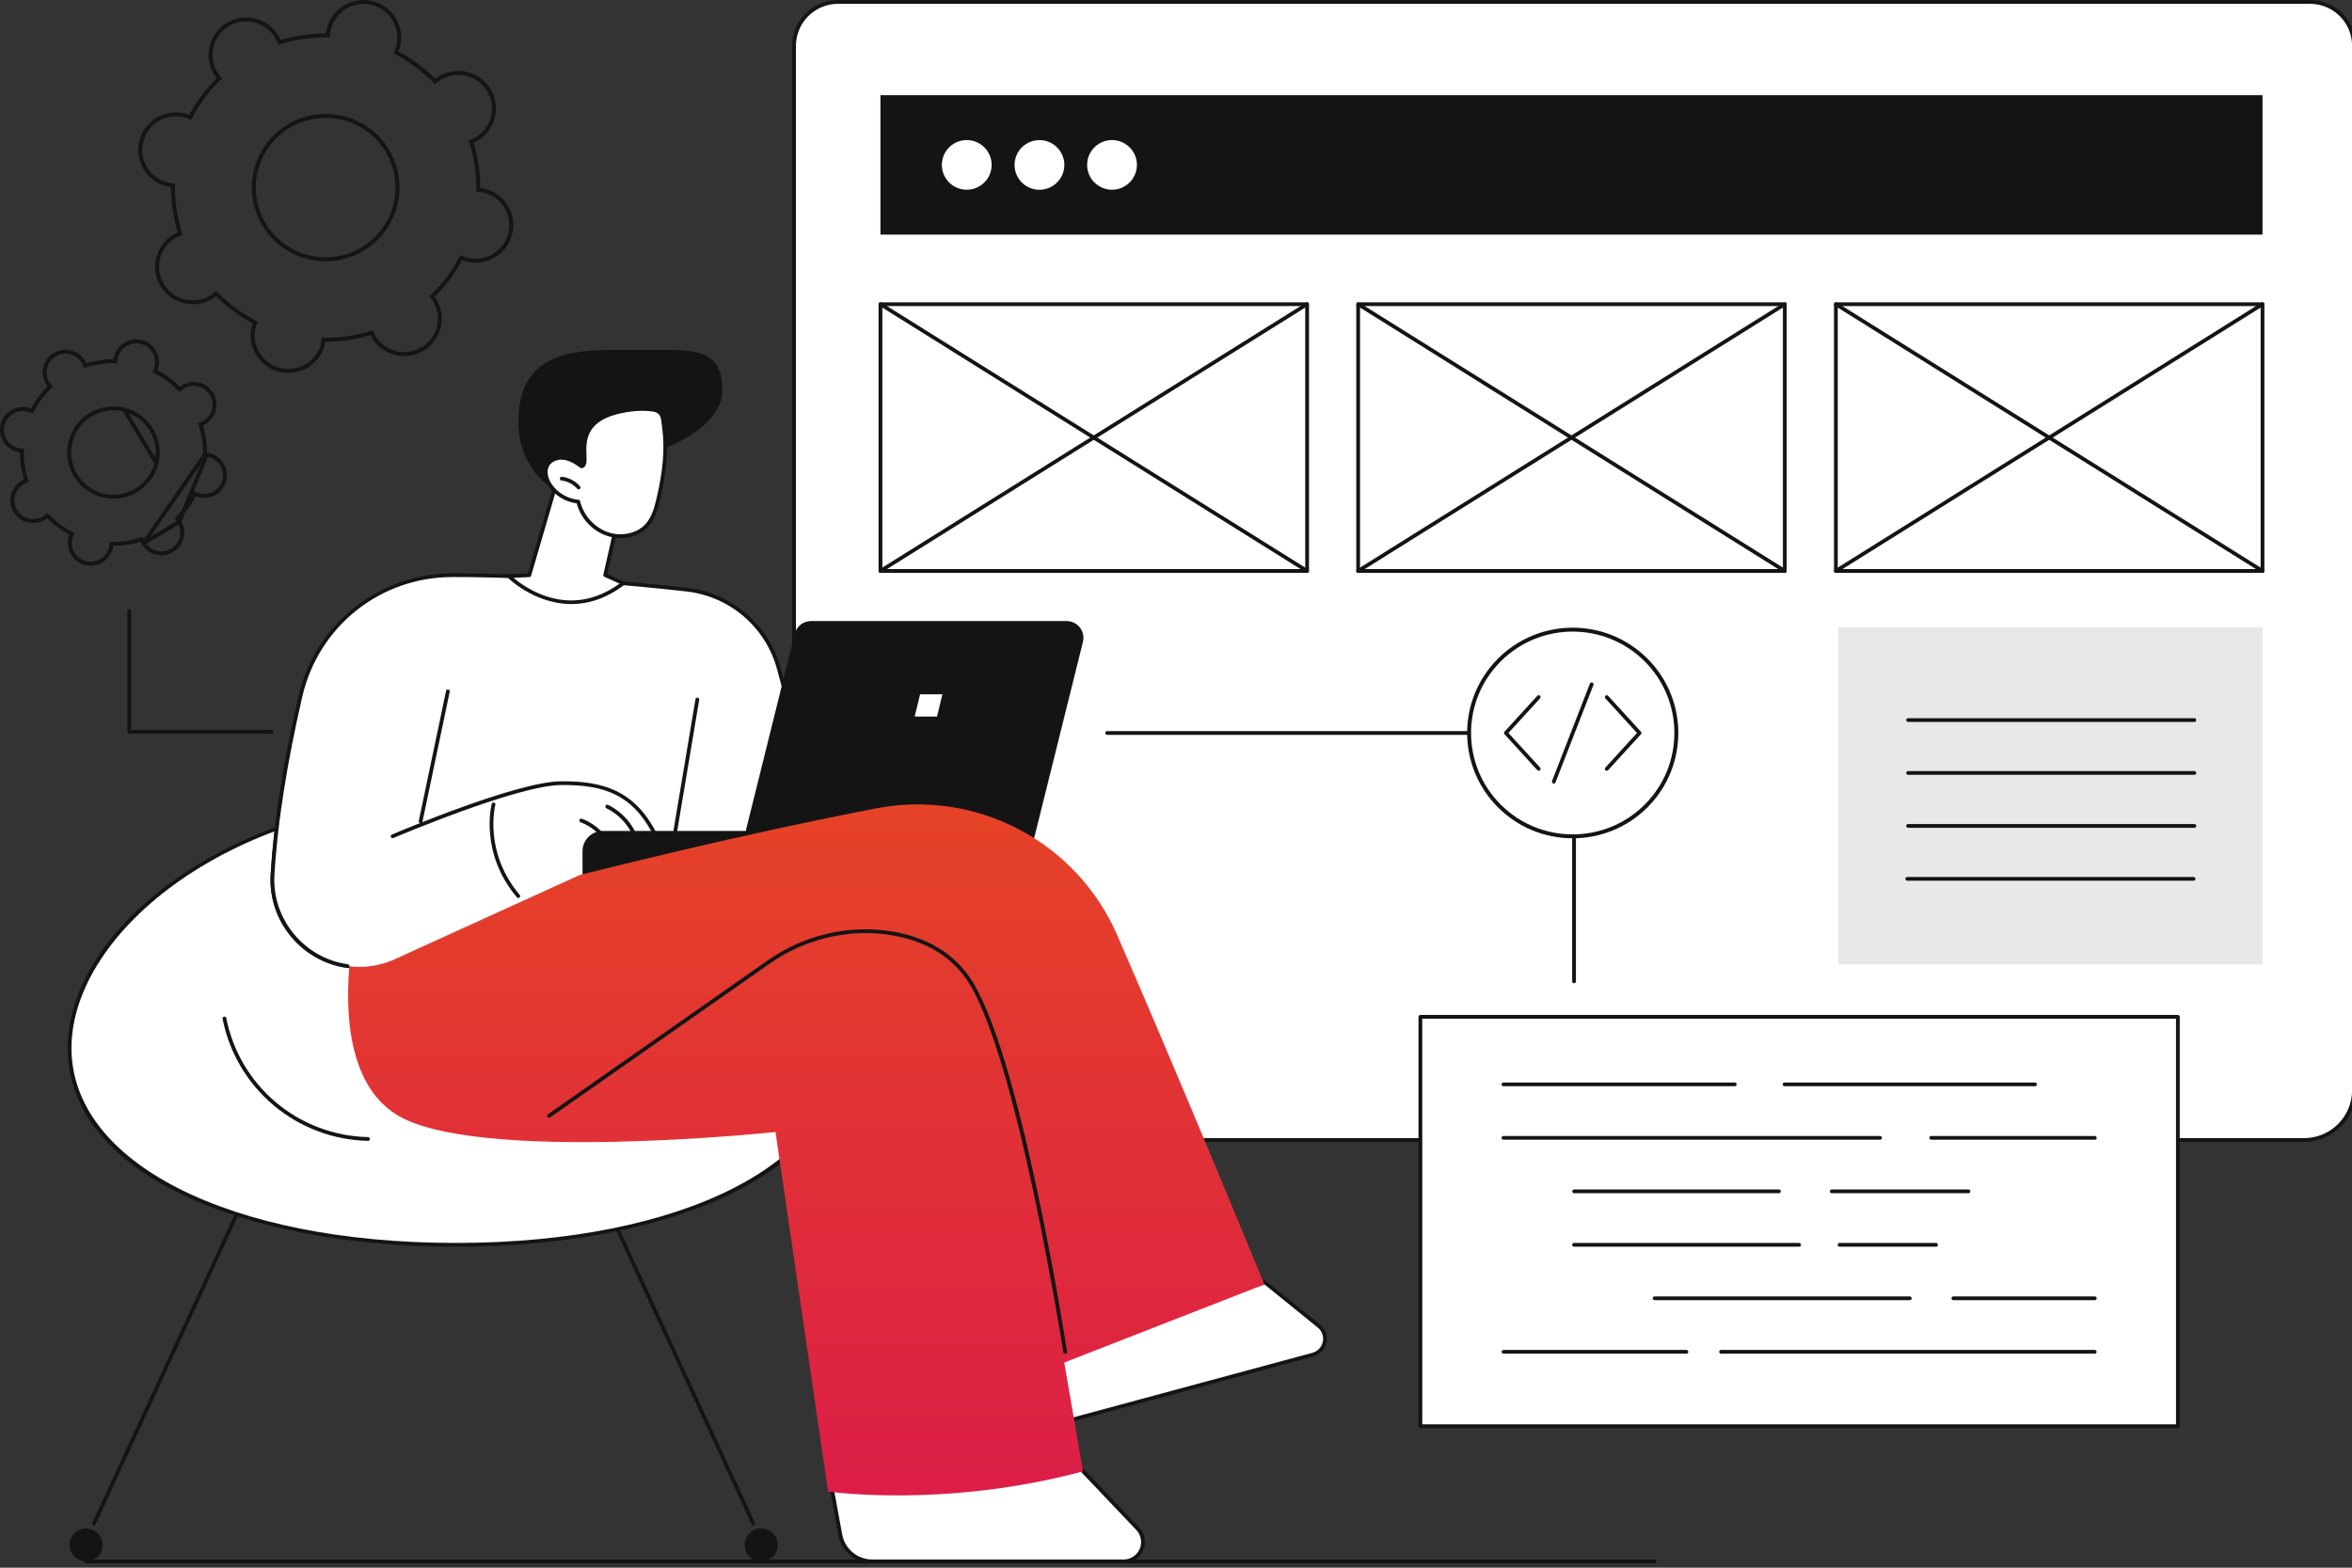 <svg width="600" height="400" viewBox="0 0 600 400" fill="none" xmlns="http://www.w3.org/2000/svg">
<rect x="0" y="0" width="600" height="400" fill="#333333" stroke="none"/>
<path d="M130.146 59.68L130.146 59.682C129.556 62.015 128.061 64.02 125.99 65.254C123.919 66.489 121.441 66.853 119.101 66.266C118.744 66.175 118.392 66.061 118.049 65.926L117.635 65.762L117.425 66.155C115.607 69.56 113.286 72.673 110.54 75.39L110.224 75.703L110.497 76.053C110.721 76.339 110.926 76.639 111.113 76.95C112.228 79.007 112.505 81.413 111.886 83.668C111.266 85.927 109.795 87.86 107.78 89.062C105.764 90.264 103.361 90.644 101.072 90.12C98.786 89.597 96.792 88.215 95.503 86.263C95.318 85.949 95.152 85.625 95.007 85.291L94.829 84.882L94.403 85.012C90.702 86.136 86.853 86.7 82.985 86.686L82.544 86.684L82.487 87.122C82.441 87.485 82.372 87.844 82.283 88.198C81.603 90.43 80.089 92.316 78.053 93.465C76.014 94.616 73.609 94.94 71.337 94.369C69.065 93.798 67.1 92.377 65.852 90.4C64.605 88.426 64.167 86.051 64.628 83.765C64.719 83.413 64.831 83.068 64.965 82.73L65.13 82.314L64.735 82.104C61.321 80.29 58.199 77.974 55.473 75.236L55.159 74.921L54.809 75.195C53.793 75.994 52.618 76.568 51.362 76.878C50.106 77.188 48.798 77.227 47.525 76.993C46.252 76.759 45.045 76.257 43.982 75.521C42.919 74.785 42.026 73.831 41.362 72.724C40.699 71.616 40.279 70.38 40.132 69.098C39.984 67.816 40.113 66.518 40.508 65.289C40.904 64.061 41.557 62.93 42.425 61.973C43.293 61.016 44.356 60.255 45.542 59.74L45.952 59.562L45.821 59.135C44.693 55.445 44.126 51.607 44.141 47.749L44.143 47.308L43.705 47.251C42.476 47.093 41.293 46.686 40.228 46.055C39.163 45.425 38.238 44.584 37.51 43.585C36.782 42.585 36.267 41.448 35.995 40.243C35.723 39.038 35.701 37.791 35.929 36.577C36.158 35.363 36.633 34.208 37.324 33.184C38.016 32.159 38.91 31.286 39.952 30.618C40.994 29.95 42.162 29.501 43.384 29.299C44.605 29.097 45.855 29.146 47.056 29.442C47.414 29.534 47.765 29.647 48.109 29.781L48.523 29.941L48.731 29.55C50.551 26.147 52.871 23.034 55.617 20.318L55.934 20.003L55.657 19.653C54.857 18.639 54.283 17.466 53.973 16.214C53.663 14.961 53.625 13.657 53.86 12.388C54.095 11.12 54.598 9.915 55.337 8.856C56.075 7.796 57.032 6.906 58.142 6.244C59.253 5.582 60.492 5.164 61.778 5.018C63.063 4.871 64.365 5 65.597 5.395C66.829 5.79 67.962 6.442 68.921 7.308C69.88 8.174 70.643 9.234 71.159 10.417L71.337 10.825L71.762 10.696C75.462 9.572 79.31 9.008 83.178 9.022L83.627 9.023L83.677 8.578C83.822 7.289 84.241 6.046 84.908 4.932C85.574 3.818 86.472 2.86 87.54 2.12C88.609 1.381 89.824 0.879 91.104 0.647C92.383 0.415 93.698 0.458 94.959 0.775C96.221 1.092 97.399 1.674 98.416 2.483C99.433 3.292 100.264 4.308 100.855 5.464C101.445 6.619 101.78 7.888 101.838 9.183C101.897 10.479 101.676 11.772 101.192 12.975L101.024 13.393L101.421 13.604C104.835 15.418 107.956 17.732 110.681 20.47L110.993 20.783L111.343 20.512C111.632 20.287 111.935 20.08 112.25 19.893L112.251 19.892C113.277 19.281 114.414 18.876 115.596 18.702C116.779 18.529 117.984 18.589 119.144 18.88C120.303 19.171 121.393 19.686 122.353 20.398C123.312 21.109 124.122 22.001 124.735 23.024C125.348 24.047 125.754 25.181 125.928 26.36C126.102 27.54 126.042 28.741 125.75 29.898C125.459 31.053 124.942 32.141 124.229 33.098C123.516 34.054 122.622 34.861 121.597 35.473C121.278 35.66 120.949 35.827 120.611 35.975L120.203 36.153L120.333 36.579C121.46 40.269 122.027 44.106 122.013 47.963L122.012 48.408L122.454 48.462C123.735 48.615 124.968 49.04 126.071 49.708C127.174 50.375 128.122 51.27 128.85 52.332C129.578 53.394 130.07 54.599 130.294 55.866C130.517 57.133 130.467 58.434 130.146 59.68ZM95.375 61.43C98.064 59.002 99.972 55.834 100.856 52.324C102.042 47.621 101.306 42.64 98.811 38.477C96.316 34.315 92.266 31.312 87.551 30.129C84.035 29.245 80.334 29.422 76.918 30.636C73.501 31.851 70.523 34.049 68.359 36.952C66.195 39.856 64.942 43.335 64.76 46.949C64.578 50.563 65.475 54.149 67.337 57.255C69.198 60.36 71.941 62.845 75.218 64.395C78.495 65.945 82.159 66.49 85.747 65.962C89.335 65.435 92.686 63.858 95.375 61.43Z" stroke="#141414"/>
<path d="M52.298 115.965L52.3 115.518C52.31 113.205 51.97 110.904 51.293 108.692L51.163 108.266L51.57 108.088C51.768 108.001 51.96 107.903 52.146 107.795C52.744 107.438 53.265 106.967 53.68 106.409C54.096 105.851 54.397 105.217 54.567 104.543C54.737 103.869 54.772 103.168 54.67 102.48C54.569 101.792 54.332 101.131 53.974 100.535C53.616 99.938 53.144 99.417 52.584 99.003C52.025 98.588 51.389 98.287 50.712 98.118C50.036 97.948 49.333 97.913 48.643 98.014C47.954 98.116 47.291 98.352 46.694 98.708C46.509 98.82 46.332 98.943 46.162 99.075L45.812 99.347L45.5 99.034C43.864 97.391 41.989 96.003 39.939 94.916L39.546 94.708L39.708 94.293C39.786 94.092 39.853 93.887 39.908 93.678C40.078 93.005 40.113 92.305 40.012 91.618C39.911 90.93 39.675 90.269 39.317 89.672C38.596 88.466 37.423 87.596 36.057 87.252C34.692 86.909 33.245 87.121 32.036 87.841C30.828 88.561 29.956 89.729 29.612 91.089C29.561 91.299 29.523 91.511 29.496 91.726L29.44 92.164L28.998 92.163C26.679 92.154 24.371 92.492 22.153 93.166L21.728 93.295L21.55 92.888C21.464 92.691 21.366 92.5 21.257 92.315C20.535 91.111 19.363 90.241 17.998 89.898C16.632 89.555 15.186 89.767 13.977 90.487C12.769 91.207 11.897 92.377 11.553 93.738C11.209 95.098 11.421 96.539 12.142 97.743C12.255 97.927 12.379 98.105 12.511 98.276L12.783 98.626L12.469 98.938C10.822 100.57 9.431 102.44 8.341 104.485L8.132 104.875L7.72 104.716C7.044 104.456 6.322 104.336 5.598 104.364C4.875 104.392 4.164 104.568 3.511 104.88C2.858 105.192 2.276 105.635 1.801 106.18C1.326 106.725 0.968 107.361 0.749 108.049C0.53 108.737 0.454 109.463 0.527 110.181C0.599 110.9 0.819 111.596 1.171 112.226C1.523 112.857 2.002 113.409 2.576 113.849C3.15 114.288 3.808 114.606 4.51 114.782C4.72 114.833 4.933 114.871 5.148 114.897L5.589 114.951L5.587 115.396C5.578 117.709 5.917 120.01 6.595 122.222L6.725 122.647L6.317 122.826C6.12 122.913 5.928 123.011 5.741 123.119C4.534 123.84 3.663 125.009 3.32 126.37C2.977 127.731 3.189 129.172 3.911 130.377C4.634 131.582 5.806 132.452 7.172 132.795C8.537 133.137 9.982 132.925 11.19 132.205C11.374 132.093 11.552 131.971 11.722 131.838L12.071 131.566L12.383 131.88C14.02 133.523 15.894 134.911 17.944 135.998L18.337 136.206L18.176 136.621C18.097 136.822 18.031 137.027 17.976 137.235C17.632 138.596 17.845 140.037 18.566 141.242C19.288 142.447 20.46 143.318 21.826 143.661C23.192 144.005 24.638 143.793 25.847 143.073C27.055 142.353 27.927 141.184 28.271 139.824C28.322 139.615 28.361 139.402 28.388 139.188L28.443 138.749L28.886 138.751C31.205 138.76 33.512 138.422 35.73 137.748L36.156 137.619L36.334 138.026C36.419 138.222 36.517 138.412 36.626 138.595L52.298 115.965ZM52.298 115.965L52.742 116.017M52.298 115.965L52.742 116.017M52.742 116.017C52.956 116.042 53.167 116.08 53.376 116.132C54.741 116.475 55.913 117.345 56.635 118.549C57.357 119.754 57.57 121.195 57.227 122.556C56.882 123.913 56.011 125.08 54.805 125.799C53.599 126.518 52.157 126.731 50.794 126.391C50.585 126.337 50.38 126.27 50.178 126.192L49.765 126.031L49.556 126.422C48.465 128.462 47.073 130.328 45.428 131.958L45.122 132.261L45.377 132.609C45.506 132.786 45.626 132.97 45.736 133.16L45.736 133.16M52.742 116.017L45.736 133.16M45.736 133.16L45.74 133.168M45.736 133.16L45.74 133.168M45.74 133.168C46.462 134.373 46.674 135.814 46.33 137.175C45.986 138.536 45.114 139.705 43.905 140.426C42.696 141.146 41.25 141.357 39.885 141.014C38.52 140.671 37.348 139.801 36.627 138.596L45.74 133.168ZM39.894 118.203C39.349 120.363 38.175 122.314 36.52 123.808C34.864 125.303 32.802 126.274 30.594 126.599C28.386 126.924 26.13 126.588 24.113 125.634C22.096 124.681 20.407 123.151 19.261 121.24C18.115 119.329 17.562 117.121 17.674 114.896C17.785 112.672 18.556 110.53 19.887 108.742C21.219 106.955 23.052 105.601 25.154 104.853C27.257 104.105 29.535 103.995 31.699 104.538L39.894 118.203ZM39.894 118.203C40.255 116.769 40.33 115.278 40.114 113.815C39.897 112.352 39.394 110.946 38.633 109.677C37.872 108.408 36.868 107.301 35.679 106.42C34.489 105.538 33.137 104.899 31.7 104.538L39.894 118.203Z" stroke="#141414"/>
<path d="M69.285 187.188H32.971C32.908 187.188 32.845 187.176 32.787 187.152C32.728 187.128 32.675 187.093 32.631 187.048C32.586 187.003 32.55 186.951 32.526 186.892C32.502 186.834 32.49 186.771 32.49 186.708V155.835C32.49 155.708 32.541 155.586 32.631 155.496C32.721 155.406 32.844 155.356 32.971 155.356C33.099 155.356 33.221 155.406 33.311 155.496C33.401 155.586 33.452 155.708 33.452 155.835V186.229H69.285C69.412 186.229 69.535 186.279 69.625 186.369C69.715 186.459 69.766 186.581 69.766 186.708C69.766 186.836 69.715 186.958 69.625 187.047C69.535 187.137 69.412 187.188 69.285 187.188Z" fill="#141414"/>
<path d="M422.076 398.872H21.981C21.853 398.872 21.731 398.821 21.641 398.731C21.551 398.642 21.5 398.52 21.5 398.392C21.5 398.265 21.551 398.143 21.641 398.053C21.731 397.963 21.853 397.913 21.981 397.913H422.076C422.204 397.913 422.326 397.963 422.416 398.053C422.506 398.143 422.557 398.265 422.557 398.392C422.557 398.52 422.506 398.642 422.416 398.731C422.326 398.821 422.204 398.872 422.076 398.872Z" fill="#141414"/>
<path d="M213.783 290.878C210.808 290.877 207.956 289.698 205.853 287.6C203.751 285.502 202.569 282.657 202.569 279.69V11.68C202.569 8.713 203.751 5.868 205.854 3.771C207.957 1.673 210.809 0.495 213.783 0.495H589.304C592.278 0.495 595.13 1.673 597.234 3.771C599.337 5.868 600.519 8.713 600.519 11.68V278.188C600.519 281.554 599.178 284.781 596.793 287.16C594.407 289.54 591.172 290.877 587.799 290.878H213.783Z" fill="white"/>
<path d="M587.79 291.357H213.783C210.682 291.354 207.709 290.123 205.517 287.936C203.324 285.749 202.092 282.783 202.089 279.69V11.68C202.092 8.587 203.325 5.622 205.518 3.435C207.71 1.249 210.682 0.019 213.783 0.015H589.304C592.405 0.018 595.378 1.248 597.57 3.435C599.763 5.622 600.997 8.587 601 11.68V278.188C600.995 281.681 599.602 285.029 597.125 287.498C594.649 289.967 591.291 291.355 587.79 291.357ZM213.783 0.974C210.937 0.978 208.209 2.107 206.197 4.114C204.185 6.121 203.054 8.842 203.05 11.68V279.69C203.054 282.528 204.185 285.249 206.197 287.256C208.209 289.263 210.937 290.392 213.783 290.396H587.79C591.034 290.392 594.143 289.105 596.437 286.817C598.731 284.528 600.021 281.426 600.026 278.19V11.68C600.022 8.844 598.892 6.124 596.882 4.117C594.872 2.111 592.147 0.98 589.304 0.974H213.783Z" fill="#141414"/>
<path d="M577.171 146.167H468.338C468.275 146.167 468.212 146.154 468.154 146.13C468.095 146.106 468.042 146.07 467.998 146.025C467.953 145.981 467.918 145.928 467.894 145.869C467.87 145.811 467.857 145.748 467.858 145.685V77.618C467.857 77.555 467.87 77.492 467.894 77.434C467.918 77.376 467.953 77.323 467.998 77.278C468.043 77.234 468.096 77.198 468.154 77.174C468.213 77.15 468.275 77.138 468.338 77.138H577.171C577.234 77.138 577.297 77.15 577.355 77.174C577.414 77.198 577.467 77.234 577.511 77.278C577.556 77.323 577.592 77.376 577.616 77.434C577.64 77.492 577.652 77.555 577.652 77.618V145.685C577.652 145.748 577.64 145.811 577.616 145.869C577.592 145.928 577.556 145.981 577.512 146.025C577.467 146.07 577.414 146.106 577.355 146.13C577.297 146.154 577.234 146.167 577.171 146.167ZM468.819 145.205H576.69V78.097H468.819V145.205Z" fill="#141414"/>
<path d="M577.171 146.167C577.08 146.167 576.992 146.141 576.915 146.093L468.083 78.023C468.029 77.99 467.983 77.946 467.946 77.895C467.91 77.843 467.884 77.785 467.869 77.724C467.855 77.662 467.854 77.599 467.864 77.537C467.875 77.475 467.897 77.415 467.931 77.362C467.964 77.308 468.008 77.262 468.06 77.225C468.111 77.189 468.169 77.163 468.231 77.149C468.293 77.135 468.356 77.133 468.419 77.144C468.481 77.154 468.541 77.177 468.594 77.21L577.427 145.28C577.516 145.335 577.584 145.417 577.622 145.515C577.66 145.612 577.664 145.719 577.635 145.82C577.606 145.92 577.545 146.008 577.462 146.071C577.378 146.134 577.276 146.167 577.171 146.167Z" fill="#141414"/>
<path d="M468.338 146.167C468.234 146.167 468.132 146.134 468.048 146.071C467.964 146.008 467.903 145.92 467.874 145.82C467.845 145.719 467.85 145.612 467.887 145.515C467.925 145.417 467.994 145.335 468.083 145.28L576.915 77.21C577.023 77.143 577.154 77.121 577.278 77.149C577.403 77.177 577.511 77.254 577.578 77.362C577.646 77.469 577.668 77.6 577.64 77.724C577.611 77.848 577.535 77.956 577.427 78.023L468.594 146.093C468.517 146.141 468.429 146.166 468.338 146.167Z" fill="#141414"/>
<path d="M333.446 146.167H224.602C224.475 146.166 224.352 146.115 224.262 146.025C224.172 145.935 224.122 145.812 224.122 145.685V77.618C224.122 77.491 224.172 77.369 224.263 77.279C224.353 77.189 224.475 77.138 224.602 77.138H333.446C333.573 77.138 333.696 77.189 333.786 77.279C333.876 77.369 333.927 77.491 333.927 77.618V145.685C333.927 145.812 333.876 145.935 333.786 146.025C333.696 146.115 333.574 146.166 333.446 146.167ZM225.094 145.205H332.965V78.097H225.094V145.205Z" fill="#141414"/>
<path d="M333.446 146.167C333.356 146.166 333.268 146.141 333.192 146.093L224.347 78.023C224.239 77.956 224.162 77.848 224.134 77.724C224.105 77.6 224.127 77.469 224.195 77.362C224.263 77.254 224.371 77.177 224.495 77.149C224.619 77.121 224.75 77.143 224.858 77.21L333.693 145.28C333.78 145.336 333.848 145.418 333.884 145.516C333.921 145.613 333.925 145.719 333.896 145.819C333.867 145.919 333.806 146.007 333.723 146.069C333.64 146.132 333.539 146.166 333.435 146.167H333.446Z" fill="#141414"/>
<path d="M224.605 146.167C224.501 146.166 224.399 146.132 224.316 146.069C224.233 146.007 224.173 145.919 224.144 145.819C224.115 145.719 224.119 145.613 224.155 145.516C224.192 145.418 224.259 145.336 224.347 145.28L333.182 77.21C333.235 77.177 333.295 77.154 333.357 77.144C333.419 77.133 333.483 77.135 333.545 77.149C333.606 77.163 333.664 77.189 333.716 77.225C333.767 77.262 333.811 77.308 333.845 77.362C333.878 77.415 333.901 77.475 333.911 77.537C333.922 77.599 333.92 77.662 333.906 77.724C333.892 77.785 333.866 77.843 333.829 77.895C333.793 77.946 333.746 77.99 333.693 78.023L224.854 146.093C224.779 146.14 224.693 146.166 224.605 146.167Z" fill="#141414"/>
<path d="M577.171 24.282H224.602V59.859H577.171V24.282Z" fill="#141414"/>
<path d="M252.923 42.842C253.348 39.37 250.871 36.211 247.39 35.786C243.91 35.362 240.743 37.832 240.317 41.304C239.892 44.777 242.369 47.936 245.849 48.36C249.33 48.785 252.497 46.314 252.923 42.842Z" fill="white"/>
<path d="M271.35 43.522C272.146 40.116 270.022 36.71 266.607 35.916C263.192 35.122 259.778 37.24 258.982 40.647C258.186 44.054 260.309 47.459 263.725 48.253C267.14 49.047 270.554 46.929 271.35 43.522Z" fill="white"/>
<path d="M290.018 42.465C290.235 38.974 287.574 35.968 284.074 35.751C280.574 35.535 277.56 38.189 277.343 41.681C277.126 45.172 279.787 48.178 283.287 48.394C286.787 48.611 289.801 45.956 290.018 42.465Z" fill="white"/>
<path d="M577.169 160.07H468.948V246.046H577.169V160.07Z" fill="#141414" fill-opacity="0.1"/>
<path d="M455.303 146.167H346.47C346.407 146.167 346.344 146.154 346.286 146.13C346.228 146.106 346.174 146.07 346.13 146.025C346.085 145.981 346.05 145.928 346.026 145.869C346.002 145.811 345.989 145.748 345.99 145.685V77.618C345.989 77.555 346.002 77.492 346.026 77.434C346.05 77.376 346.085 77.323 346.13 77.278C346.175 77.234 346.228 77.198 346.286 77.174C346.345 77.15 346.407 77.138 346.47 77.138H455.303C455.366 77.138 455.429 77.15 455.488 77.174C455.546 77.198 455.599 77.233 455.644 77.278C455.689 77.323 455.725 77.376 455.749 77.434C455.773 77.492 455.786 77.555 455.786 77.618V145.685C455.786 145.813 455.735 145.935 455.644 146.026C455.554 146.116 455.431 146.167 455.303 146.167ZM346.951 145.205H454.822V78.097H346.951V145.205Z" fill="#141414"/>
<path d="M455.303 146.167C455.212 146.166 455.124 146.141 455.047 146.093L346.215 78.023C346.161 77.99 346.115 77.946 346.078 77.895C346.042 77.843 346.016 77.785 346.002 77.724C345.987 77.662 345.986 77.599 345.996 77.537C346.007 77.475 346.029 77.415 346.063 77.362C346.096 77.308 346.14 77.262 346.192 77.225C346.243 77.189 346.301 77.163 346.363 77.149C346.425 77.135 346.488 77.133 346.551 77.144C346.613 77.154 346.673 77.177 346.726 77.21L455.559 145.28C455.648 145.335 455.716 145.417 455.754 145.515C455.792 145.612 455.796 145.719 455.767 145.82C455.738 145.92 455.677 146.008 455.594 146.071C455.51 146.134 455.408 146.167 455.303 146.167Z" fill="#141414"/>
<path d="M346.47 146.167C346.366 146.167 346.264 146.134 346.18 146.071C346.096 146.008 346.035 145.92 346.006 145.82C345.977 145.719 345.982 145.612 346.02 145.515C346.057 145.417 346.126 145.335 346.215 145.28L455.047 77.21C455.101 77.177 455.16 77.154 455.223 77.144C455.285 77.133 455.349 77.135 455.41 77.149C455.472 77.163 455.53 77.189 455.582 77.225C455.633 77.262 455.677 77.308 455.71 77.362C455.744 77.415 455.767 77.475 455.777 77.537C455.788 77.599 455.786 77.662 455.772 77.724C455.758 77.785 455.732 77.843 455.695 77.895C455.658 77.946 455.612 77.99 455.559 78.023L346.726 146.093C346.65 146.141 346.561 146.167 346.47 146.167Z" fill="#141414"/>
<path d="M559.792 184.202H486.755C486.628 184.202 486.506 184.151 486.415 184.061C486.325 183.972 486.275 183.85 486.275 183.722C486.275 183.595 486.325 183.473 486.415 183.383C486.506 183.293 486.628 183.243 486.755 183.243H559.792C559.919 183.243 560.042 183.293 560.132 183.383C560.222 183.473 560.272 183.595 560.272 183.722C560.272 183.85 560.222 183.972 560.132 184.061C560.042 184.151 559.919 184.202 559.792 184.202Z" fill="#141414"/>
<path d="M559.792 197.7H486.755C486.628 197.7 486.506 197.649 486.415 197.559C486.325 197.469 486.275 197.348 486.275 197.22C486.275 197.093 486.325 196.971 486.415 196.881C486.506 196.791 486.628 196.741 486.755 196.741H559.792C559.919 196.741 560.042 196.791 560.132 196.881C560.222 196.971 560.272 197.093 560.272 197.22C560.272 197.348 560.222 197.469 560.132 197.559C560.042 197.649 559.919 197.7 559.792 197.7Z" fill="#141414"/>
<path d="M559.792 211.213H486.755C486.628 211.213 486.506 211.162 486.415 211.073C486.325 210.983 486.275 210.861 486.275 210.734C486.275 210.606 486.325 210.484 486.415 210.394C486.506 210.305 486.628 210.254 486.755 210.254H559.792C559.919 210.254 560.042 210.305 560.132 210.394C560.222 210.484 560.272 210.606 560.272 210.734C560.272 210.861 560.222 210.983 560.132 211.073C560.042 211.162 559.919 211.213 559.792 211.213Z" fill="#141414"/>
<path d="M559.589 224.726H486.541C486.414 224.726 486.291 224.676 486.201 224.586C486.111 224.496 486.061 224.374 486.061 224.247C486.061 224.12 486.111 223.998 486.201 223.908C486.291 223.818 486.414 223.767 486.541 223.767H559.589C559.716 223.767 559.838 223.818 559.929 223.908C560.019 223.998 560.069 224.12 560.069 224.247C560.069 224.374 560.019 224.496 559.929 224.586C559.838 224.676 559.716 224.726 559.589 224.726Z" fill="#141414"/>
<path d="M401.54 250.881C401.412 250.881 401.29 250.83 401.2 250.74C401.11 250.65 401.059 250.528 401.059 250.401V187.504H282.416C282.294 187.496 282.18 187.441 282.096 187.352C282.012 187.263 281.966 187.145 281.966 187.023C281.966 186.901 282.012 186.784 282.096 186.694C282.18 186.605 282.294 186.551 282.416 186.543H401.542C401.67 186.543 401.792 186.594 401.882 186.685C401.972 186.775 402.023 186.897 402.023 187.024V250.39C402.024 250.454 402.012 250.518 401.989 250.577C401.965 250.637 401.929 250.691 401.885 250.737C401.84 250.782 401.786 250.818 401.727 250.843C401.668 250.868 401.604 250.881 401.54 250.881Z" fill="#141414"/>
<path d="M419.897 168.378C430.221 178.676 430.221 195.373 419.897 205.671C409.573 215.969 392.835 215.969 382.512 205.671C372.188 195.373 372.188 178.676 382.512 168.378C392.835 158.08 409.573 158.08 419.897 168.378Z" fill="white" stroke="#141414"/>
<path d="M392.521 196.656C392.454 196.656 392.388 196.642 392.327 196.615C392.266 196.588 392.211 196.548 392.167 196.499L383.8 187.345C383.717 187.256 383.671 187.139 383.671 187.018C383.671 186.897 383.717 186.78 383.8 186.691L392.167 177.537C392.21 177.49 392.261 177.453 392.319 177.426C392.377 177.4 392.439 177.385 392.502 177.382C392.566 177.38 392.629 177.39 392.688 177.411C392.748 177.433 392.803 177.467 392.849 177.51C392.896 177.553 392.934 177.604 392.96 177.662C392.987 177.719 393.002 177.781 393.004 177.845C393.007 177.908 392.997 177.971 392.975 178.03C392.953 178.09 392.92 178.144 392.877 178.191L384.808 187.02L392.877 195.847C392.919 195.894 392.952 195.948 392.974 196.007C392.995 196.067 393.005 196.13 393.002 196.192C392.999 196.255 392.984 196.317 392.957 196.374C392.931 196.431 392.893 196.483 392.846 196.525C392.758 196.609 392.642 196.655 392.521 196.656Z" fill="#141414"/>
<path d="M409.887 196.656C409.767 196.656 409.651 196.611 409.563 196.529C409.469 196.444 409.413 196.324 409.407 196.197C409.401 196.07 409.445 195.946 409.53 195.852L417.602 187.024L409.53 178.195C409.443 178.101 409.398 177.976 409.403 177.848C409.408 177.72 409.464 177.6 409.559 177.513C409.653 177.426 409.778 177.38 409.907 177.386C410.035 177.391 410.156 177.447 410.243 177.541L418.609 186.695C418.691 186.785 418.736 186.901 418.736 187.022C418.736 187.143 418.691 187.26 418.609 187.349L410.243 196.503C410.197 196.552 410.142 196.591 410.081 196.617C410.02 196.644 409.953 196.657 409.887 196.656Z" fill="#141414"/>
<path d="M396.373 199.934C396.295 199.933 396.218 199.914 396.149 199.877C396.08 199.841 396.021 199.788 395.977 199.724C395.933 199.66 395.905 199.586 395.896 199.508C395.887 199.431 395.897 199.353 395.925 199.28L405.595 174.42C405.641 174.301 405.733 174.206 405.85 174.154C405.966 174.103 406.099 174.1 406.218 174.145C406.337 174.191 406.433 174.283 406.485 174.399C406.536 174.516 406.539 174.648 406.493 174.767L396.81 199.627C396.776 199.715 396.716 199.792 396.638 199.847C396.56 199.902 396.468 199.932 396.373 199.934Z" fill="#141414"/>
<path d="M555.573 259.446H362.34V363.897H555.573V259.446Z" fill="white"/>
<path d="M555.575 364.376H362.342C362.214 364.376 362.092 364.326 362.002 364.236C361.912 364.146 361.861 364.024 361.861 363.897V259.446C361.861 259.383 361.873 259.321 361.897 259.263C361.921 259.204 361.957 259.151 362.001 259.107C362.046 259.062 362.099 259.027 362.158 259.003C362.216 258.979 362.279 258.967 362.342 258.967H555.575C555.638 258.967 555.701 258.979 555.759 259.003C555.818 259.027 555.871 259.062 555.915 259.107C555.96 259.151 555.995 259.204 556.02 259.263C556.044 259.321 556.056 259.383 556.056 259.446V363.897C556.056 364.024 556.005 364.146 555.915 364.236C555.825 364.326 555.702 364.376 555.575 364.376ZM362.823 363.417H555.099V259.926H362.823V363.417Z" fill="#141414"/>
<path d="M519.13 277.16H455.251C455.123 277.16 455.001 277.109 454.911 277.019C454.82 276.929 454.77 276.807 454.77 276.68C454.77 276.553 454.82 276.431 454.911 276.341C455.001 276.251 455.123 276.201 455.251 276.201H519.13C519.257 276.201 519.38 276.251 519.47 276.341C519.56 276.431 519.611 276.553 519.611 276.68C519.611 276.807 519.56 276.929 519.47 277.019C519.38 277.109 519.257 277.16 519.13 277.16Z" fill="#141414"/>
<path d="M442.545 277.16H383.525C383.398 277.16 383.275 277.109 383.185 277.019C383.095 276.929 383.044 276.807 383.044 276.68C383.044 276.553 383.095 276.431 383.185 276.341C383.275 276.251 383.398 276.201 383.525 276.201H442.545C442.672 276.201 442.795 276.251 442.885 276.341C442.975 276.431 443.026 276.553 443.026 276.68C443.026 276.807 442.975 276.929 442.885 277.019C442.795 277.109 442.672 277.16 442.545 277.16Z" fill="#141414"/>
<path d="M534.392 290.808H492.659C492.532 290.808 492.409 290.757 492.319 290.667C492.229 290.577 492.178 290.456 492.178 290.328C492.178 290.201 492.229 290.079 492.319 289.989C492.409 289.899 492.532 289.849 492.659 289.849H534.392C534.519 289.849 534.641 289.899 534.732 289.989C534.822 290.079 534.872 290.201 534.872 290.328C534.872 290.456 534.822 290.577 534.732 290.667C534.641 290.757 534.519 290.808 534.392 290.808Z" fill="#141414"/>
<path d="M479.602 290.808H383.525C383.398 290.808 383.275 290.757 383.185 290.667C383.095 290.577 383.044 290.456 383.044 290.328C383.044 290.201 383.095 290.079 383.185 289.989C383.275 289.899 383.398 289.849 383.525 289.849H479.602C479.729 289.849 479.852 289.899 479.942 289.989C480.032 290.079 480.083 290.201 480.083 290.328C480.083 290.456 480.032 290.577 479.942 290.667C479.852 290.757 479.729 290.808 479.602 290.808Z" fill="#141414"/>
<path d="M502.19 304.456H467.25C467.128 304.448 467.014 304.394 466.93 304.304C466.846 304.215 466.8 304.098 466.8 303.976C466.8 303.853 466.846 303.736 466.93 303.647C467.014 303.557 467.128 303.503 467.25 303.495H502.19C502.312 303.503 502.427 303.557 502.51 303.647C502.594 303.736 502.64 303.853 502.64 303.976C502.64 304.098 502.594 304.215 502.51 304.304C502.427 304.394 502.312 304.448 502.19 304.456Z" fill="#141414"/>
<path d="M453.837 304.456H401.54C401.418 304.448 401.303 304.394 401.22 304.304C401.136 304.215 401.09 304.098 401.09 303.976C401.09 303.853 401.136 303.736 401.22 303.647C401.303 303.557 401.418 303.503 401.54 303.495H453.837C453.959 303.503 454.073 303.557 454.157 303.647C454.241 303.736 454.287 303.853 454.287 303.976C454.287 304.098 454.241 304.215 454.157 304.304C454.073 304.394 453.959 304.448 453.837 304.456Z" fill="#141414"/>
<path d="M493.896 318.102H469.267C469.14 318.102 469.017 318.052 468.927 317.962C468.837 317.872 468.786 317.75 468.786 317.623C468.786 317.496 468.837 317.374 468.927 317.284C469.017 317.194 469.14 317.143 469.267 317.143H493.896C494.023 317.143 494.146 317.194 494.236 317.284C494.326 317.374 494.376 317.496 494.376 317.623C494.376 317.75 494.326 317.872 494.236 317.962C494.146 318.052 494.023 318.102 493.896 318.102Z" fill="#141414"/>
<path d="M458.958 318.102H401.54C401.412 318.102 401.29 318.052 401.2 317.962C401.11 317.872 401.059 317.75 401.059 317.623C401.059 317.496 401.11 317.374 401.2 317.284C401.29 317.194 401.412 317.143 401.54 317.143H458.958C459.086 317.143 459.208 317.194 459.298 317.284C459.388 317.374 459.439 317.496 459.439 317.623C459.439 317.75 459.388 317.872 459.298 317.962C459.208 318.052 459.086 318.102 458.958 318.102Z" fill="#141414"/>
<path d="M534.392 331.742H498.307C498.18 331.742 498.057 331.691 497.967 331.601C497.877 331.511 497.827 331.39 497.827 331.262C497.827 331.135 497.877 331.013 497.967 330.923C498.057 330.833 498.18 330.783 498.307 330.783H534.392C534.519 330.783 534.641 330.833 534.732 330.923C534.822 331.013 534.872 331.135 534.872 331.262C534.872 331.39 534.822 331.511 534.732 331.601C534.641 331.691 534.519 331.742 534.392 331.742Z" fill="#141414"/>
<path d="M487.19 331.742H422.079C421.951 331.742 421.829 331.691 421.739 331.601C421.649 331.511 421.598 331.39 421.598 331.262C421.598 331.135 421.649 331.013 421.739 330.923C421.829 330.833 421.951 330.783 422.079 330.783H487.19C487.318 330.783 487.44 330.833 487.53 330.923C487.62 331.013 487.671 331.135 487.671 331.262C487.671 331.39 487.62 331.511 487.53 331.601C487.44 331.691 487.318 331.742 487.19 331.742Z" fill="#141414"/>
<path d="M534.392 345.399H439.016C438.894 345.391 438.78 345.336 438.696 345.247C438.612 345.158 438.566 345.04 438.566 344.918C438.566 344.796 438.612 344.679 438.696 344.589C438.78 344.5 438.894 344.446 439.016 344.438H534.392C534.514 344.446 534.628 344.5 534.712 344.589C534.796 344.679 534.842 344.796 534.842 344.918C534.842 345.04 534.796 345.158 534.712 345.247C534.628 345.336 534.514 345.391 534.392 345.399Z" fill="#141414"/>
<path d="M430.239 345.399H383.525C383.403 345.391 383.288 345.336 383.205 345.247C383.121 345.158 383.075 345.04 383.075 344.918C383.075 344.796 383.121 344.679 383.205 344.589C383.288 344.5 383.403 344.446 383.525 344.438H430.239C430.362 344.446 430.476 344.5 430.56 344.589C430.643 344.679 430.69 344.796 430.69 344.918C430.69 345.04 430.643 345.158 430.56 345.247C430.476 345.336 430.362 345.391 430.239 345.399Z" fill="#141414"/>
<path d="M23.987 389.212C23.917 389.213 23.849 389.198 23.785 389.169C23.728 389.142 23.677 389.105 23.634 389.059C23.591 389.012 23.557 388.958 23.535 388.899C23.513 388.84 23.503 388.777 23.506 388.714C23.508 388.651 23.523 388.589 23.55 388.532L83.199 259.246C83.225 259.189 83.263 259.137 83.309 259.094C83.355 259.051 83.41 259.018 83.469 258.996C83.528 258.974 83.591 258.964 83.654 258.967C83.717 258.969 83.779 258.984 83.837 259.01C83.894 259.037 83.946 259.074 83.989 259.12C84.032 259.167 84.065 259.221 84.087 259.28C84.109 259.339 84.119 259.402 84.116 259.465C84.114 259.528 84.099 259.59 84.073 259.647L24.424 388.933C24.385 389.017 24.324 389.087 24.246 389.137C24.169 389.186 24.079 389.212 23.987 389.212Z" fill="#141414"/>
<path d="M22.774 398.319C25.062 397.88 26.559 395.673 26.119 393.391C25.678 391.108 23.466 389.614 21.178 390.054C18.89 390.493 17.392 392.7 17.833 394.982C18.273 397.265 20.485 398.759 22.774 398.319Z" fill="#141414"/>
<path d="M192.176 389.212C192.084 389.212 191.993 389.186 191.916 389.137C191.838 389.087 191.777 389.017 191.739 388.933L132.089 259.647C132.063 259.59 132.048 259.528 132.046 259.465C132.043 259.402 132.053 259.339 132.075 259.28C132.097 259.221 132.13 259.167 132.173 259.12C132.216 259.074 132.268 259.037 132.325 259.01C132.383 258.984 132.445 258.969 132.508 258.967C132.571 258.964 132.634 258.974 132.693 258.996C132.752 259.018 132.807 259.051 132.853 259.094C132.899 259.137 132.937 259.189 132.963 259.246L192.613 388.532C192.639 388.589 192.654 388.651 192.656 388.714C192.659 388.777 192.649 388.84 192.627 388.899C192.605 388.958 192.571 389.012 192.529 389.059C192.486 389.105 192.434 389.142 192.377 389.169C192.314 389.198 192.245 389.213 192.176 389.212Z" fill="#141414"/>
<path d="M197.769 396.42C198.994 394.443 198.38 391.849 196.398 390.627C194.416 389.405 191.816 390.017 190.591 391.994C189.366 393.972 189.98 396.565 191.962 397.787C193.944 399.009 196.544 398.397 197.769 396.42Z" fill="#141414"/>
<path d="M214.779 267.43C214.779 298.951 170.673 317.623 116.268 317.623C61.863 317.623 17.759 298.951 17.759 267.43C17.759 235.909 61.856 203.473 116.262 203.473C170.667 203.473 214.779 235.907 214.779 267.43Z" fill="white"/>
<path d="M116.262 318.102C89.002 318.102 64.19 313.37 46.398 304.779C27.349 295.579 17.283 282.663 17.283 267.43C17.283 251.827 27.878 235.718 46.343 223.233C65.654 210.182 90.479 202.994 116.262 202.994C142.044 202.994 166.878 210.186 186.18 223.233C204.649 235.718 215.24 251.827 215.24 267.43C215.24 282.663 205.169 295.579 186.114 304.779C168.342 313.37 143.53 318.102 116.262 318.102ZM116.262 203.953C60.156 203.953 18.236 237.466 18.236 267.43C18.242 296.699 58.553 317.139 116.262 317.139C173.971 317.139 214.289 296.695 214.289 267.426C214.296 237.466 172.376 203.953 116.262 203.953Z" fill="#141414"/>
<path d="M57.25 259.86C58.919 268.393 63.467 276.098 70.137 281.693C76.807 287.288 85.197 290.435 93.909 290.612L57.25 259.86Z" fill="white"/>
<path d="M93.909 291.093C85.086 290.914 76.591 287.726 69.837 282.06C63.083 276.394 58.477 268.592 56.787 259.952C56.775 259.89 56.775 259.827 56.788 259.765C56.8 259.703 56.825 259.644 56.86 259.592C56.896 259.54 56.941 259.495 56.994 259.461C57.046 259.426 57.105 259.402 57.167 259.39C57.229 259.378 57.293 259.378 57.355 259.39C57.417 259.403 57.475 259.428 57.528 259.463C57.58 259.498 57.625 259.543 57.66 259.596C57.695 259.648 57.719 259.707 57.731 259.769C59.38 268.193 63.87 275.801 70.456 281.325C77.042 286.849 85.326 289.958 93.929 290.132C94.051 290.14 94.166 290.195 94.249 290.284C94.333 290.373 94.379 290.491 94.379 290.613C94.379 290.735 94.333 290.852 94.249 290.942C94.166 291.031 94.051 291.085 93.929 291.093H93.909Z" fill="#141414"/>
<path d="M210.031 213.351L198.739 170.828C197.308 165.434 194.276 160.598 190.041 156.953C185.805 153.308 180.565 151.025 175.006 150.404C159.836 148.701 137.51 146.736 115.407 146.746C96.885 146.746 80.822 159.573 76.65 177.574C73.519 191.087 70.447 207.582 69.523 223.187C68.564 239.397 84.805 251.11 99.922 245.09L149.628 225.297L170.057 222.213L210.031 213.351Z" fill="white"/>
<path d="M91.665 247.175C88.574 247.167 85.516 246.53 82.68 245.302C79.844 244.074 77.289 242.282 75.171 240.035C73.053 237.788 71.417 235.133 70.364 232.234C69.31 229.334 68.86 226.251 69.043 223.172C69.827 209.907 72.23 194.535 76.183 177.478C78.229 168.624 83.219 160.721 90.341 155.056C97.463 149.391 106.298 146.298 115.407 146.28C137.659 146.28 160.122 148.263 175.056 149.939C180.718 150.548 186.061 152.861 190.373 156.57C194.686 160.28 197.764 165.211 199.2 170.708L210.494 213.233C210.51 213.296 210.514 213.361 210.504 213.425C210.495 213.489 210.473 213.55 210.439 213.605C210.406 213.66 210.361 213.708 210.309 213.745C210.256 213.783 210.197 213.81 210.134 213.824L170.149 222.695L149.742 225.777L100.093 245.543C97.413 246.616 94.553 247.17 91.665 247.175ZM115.606 147.235H115.418C97.027 147.235 81.283 159.767 77.131 177.692C73.198 194.692 70.795 210.014 70.015 223.224C69.796 226.868 70.503 230.508 72.071 233.806C73.638 237.105 76.016 239.955 78.982 242.092C81.948 244.23 85.408 245.585 89.04 246.033C92.671 246.481 96.358 246.006 99.756 244.654L149.46 224.861C149.494 224.848 149.53 224.838 149.567 224.833L169.996 221.749L209.448 212.992L198.285 170.95C196.897 165.642 193.922 160.88 189.757 157.298C185.591 153.717 180.431 151.485 174.962 150.898C160.081 149.22 137.729 147.235 115.606 147.235Z" fill="#141414"/>
<path d="M107.303 210.038C107.271 210.041 107.238 210.041 107.205 210.038C107.08 210.012 106.971 209.937 106.901 209.83C106.831 209.724 106.806 209.594 106.831 209.469L113.79 176.271C113.822 176.152 113.898 176.05 114.003 175.986C114.108 175.922 114.233 175.9 114.353 175.925C114.473 175.951 114.579 176.021 114.649 176.121C114.72 176.222 114.748 176.346 114.73 176.467L107.773 209.666C107.749 209.772 107.689 209.867 107.604 209.935C107.519 210.002 107.412 210.039 107.303 210.038Z" fill="#141414"/>
<path d="M167.73 214.668C167.638 214.668 167.548 214.641 167.471 214.592C167.393 214.543 167.332 214.472 167.293 214.389C161.805 202.523 153.95 200.198 143.053 200.304C131.91 200.409 100.727 213.658 100.412 213.791C100.353 213.827 100.287 213.85 100.219 213.858C100.151 213.866 100.082 213.859 100.016 213.839C99.951 213.818 99.891 213.783 99.84 213.737C99.789 213.691 99.748 213.635 99.721 213.572C99.694 213.509 99.68 213.441 99.681 213.373C99.683 213.304 99.699 213.237 99.728 213.175C99.758 213.113 99.801 213.058 99.853 213.014C99.906 212.97 99.968 212.938 100.034 212.92C101.321 212.37 131.703 199.461 143.045 199.354C154.009 199.247 162.48 201.701 168.172 213.994C168.198 214.051 168.213 214.113 168.215 214.176C168.218 214.239 168.208 214.302 168.186 214.361C168.164 214.42 168.131 214.474 168.088 214.521C168.045 214.567 167.993 214.604 167.936 214.631C167.871 214.658 167.801 214.671 167.73 214.668Z" fill="#141414"/>
<path d="M156.578 219.672C156.466 219.672 156.357 219.632 156.271 219.56C156.184 219.488 156.126 219.388 156.106 219.277C155.7 217.151 154.753 215.164 153.356 213.507C151.96 211.85 150.161 210.577 148.131 209.812C148.068 209.793 148.009 209.762 147.958 209.719C147.907 209.677 147.866 209.625 147.836 209.566C147.806 209.507 147.789 209.443 147.785 209.377C147.781 209.311 147.791 209.245 147.814 209.183C147.837 209.121 147.872 209.065 147.918 209.017C147.963 208.969 148.018 208.931 148.079 208.906C148.14 208.88 148.205 208.867 148.272 208.868C148.338 208.868 148.403 208.882 148.463 208.909C150.649 209.735 152.586 211.106 154.09 212.891C155.594 214.676 156.614 216.815 157.052 219.105C157.064 219.167 157.063 219.231 157.049 219.293C157.036 219.354 157.01 219.413 156.974 219.465C156.938 219.517 156.892 219.561 156.839 219.595C156.785 219.629 156.726 219.652 156.663 219.663C156.636 219.669 156.607 219.672 156.578 219.672Z" fill="#141414"/>
<path d="M162.976 217.109C162.862 217.109 162.751 217.068 162.664 216.994C162.578 216.92 162.52 216.818 162.502 216.705C162.122 214.469 161.217 212.354 159.86 210.533C158.504 208.713 156.734 207.238 154.697 206.231C154.581 206.175 154.492 206.075 154.45 205.954C154.407 205.833 154.415 205.7 154.471 205.584C154.527 205.469 154.627 205.38 154.748 205.338C154.869 205.295 155.003 205.303 155.119 205.359C157.296 206.435 159.187 208.011 160.636 209.957C162.085 211.902 163.052 214.163 163.457 216.553C163.477 216.679 163.446 216.807 163.372 216.91C163.297 217.014 163.185 217.083 163.059 217.104C163.031 217.108 163.004 217.11 162.976 217.109Z" fill="#141414"/>
<path d="M170.896 220.738H170.818C170.692 220.716 170.579 220.646 170.505 220.542C170.431 220.439 170.401 220.31 170.422 220.184L177.414 178.413C177.423 178.35 177.445 178.29 177.478 178.235C177.511 178.181 177.555 178.133 177.606 178.096C177.658 178.058 177.717 178.031 177.779 178.017C177.841 178.002 177.905 178 177.968 178.01C178.031 178.021 178.091 178.043 178.145 178.077C178.199 178.111 178.246 178.156 178.283 178.208C178.32 178.26 178.345 178.319 178.359 178.381C178.373 178.443 178.374 178.507 178.362 178.57L171.37 220.343C171.35 220.454 171.291 220.554 171.205 220.626C171.118 220.698 171.009 220.737 170.896 220.738Z" fill="#141414"/>
<path d="M141.825 123.465L135.019 146.766L129.775 147.006C129.775 147.006 143.344 160.722 158.993 148.815L154.365 146.755L157.616 132.442L141.825 123.465Z" fill="white"/>
<path d="M145.758 154.126C136.322 154.126 129.553 147.44 129.456 147.344C129.392 147.277 129.347 147.194 129.329 147.103C129.31 147.012 129.319 146.918 129.353 146.832C129.387 146.745 129.445 146.671 129.52 146.616C129.595 146.562 129.685 146.531 129.778 146.526L134.67 146.308L141.38 123.338C141.4 123.268 141.435 123.204 141.484 123.15C141.532 123.096 141.593 123.053 141.66 123.026C141.727 122.999 141.8 122.987 141.873 122.992C141.945 122.997 142.016 123.019 142.079 123.055L157.878 132.03C157.968 132.081 158.038 132.16 158.08 132.254C158.122 132.348 158.132 132.453 158.11 132.553L154.935 146.481L159.205 148.381C159.28 148.416 159.346 148.47 159.395 148.537C159.444 148.604 159.476 148.682 159.486 148.765C159.496 148.847 159.484 148.931 159.451 149.008C159.418 149.084 159.365 149.151 159.299 149.201C154.498 152.851 149.87 154.126 145.758 154.126ZM130.99 147.431C133.292 149.364 135.911 150.886 138.732 151.929C145.415 154.344 151.916 153.329 158.062 148.913L154.186 147.187C154.084 147.141 154.001 147.062 153.951 146.963C153.901 146.864 153.888 146.75 153.913 146.642L157.085 132.675L142.125 124.175L135.489 146.901C135.461 146.996 135.403 147.081 135.325 147.142C135.247 147.204 135.152 147.24 135.052 147.246L130.99 147.431Z" fill="#141414"/>
<path d="M166.092 115.564C166.092 115.564 184.458 110.413 184.273 99.204C184.087 87.995 175.777 89.359 162.792 89.285C148.59 89.204 133.459 88.413 132.29 105.719C131.121 123.024 146.604 127.732 146.604 127.732L166.092 115.564Z" fill="#141414"/>
<path d="M167.907 127.442C167.354 129.763 166.679 132.154 165.104 133.948C162.6 136.801 158.171 137.483 154.616 136.128C152.862 135.444 151.299 134.347 150.061 132.931C148.823 131.515 147.946 129.821 147.506 127.994C146.063 127.861 144.667 127.41 143.42 126.673C142.172 125.935 141.105 124.93 140.296 123.73C139.269 122.185 138.736 120.071 139.732 118.499C140.606 117.135 142.42 116.608 144.019 116.863C145.619 117.118 147.041 118.009 148.341 118.975C151.074 118.48 144.869 108.489 157.173 105.244C160.035 104.487 163.509 104.101 166.461 104.511C169.244 104.895 169.05 106.715 169.378 109.119C170.23 115.25 169.327 121.468 167.907 127.442Z" fill="white"/>
<path d="M158.313 137.292C156.992 137.291 155.683 137.051 154.448 136.583C152.671 135.896 151.081 134.8 149.809 133.384C148.537 131.969 147.617 130.273 147.126 128.436C145.676 128.248 144.282 127.755 143.037 126.99C141.792 126.224 140.723 125.204 139.903 123.996C138.86 122.425 138.155 120.091 139.337 118.249C140.379 116.612 142.485 116.141 144.104 116.396C145.761 116.66 147.205 117.556 148.417 118.438C148.704 118.188 148.691 117.368 148.647 116.139C148.525 112.754 148.321 107.092 157.059 104.781C160.301 103.925 163.756 103.655 166.535 104.036C169.314 104.417 169.542 106.248 169.758 108.177C169.789 108.458 169.821 108.75 169.863 109.049C170.586 114.354 170.114 120.232 168.375 127.547C167.816 129.903 167.129 132.361 165.467 134.258C163.747 136.237 161.088 137.292 158.313 137.292ZM143.237 117.29C142.079 117.29 140.814 117.726 140.145 118.765C139.219 120.219 139.868 122.207 140.702 123.467C141.475 124.603 142.489 125.556 143.673 126.256C144.857 126.957 146.182 127.388 147.552 127.518C147.655 127.525 147.754 127.564 147.833 127.631C147.911 127.698 147.966 127.788 147.989 127.889C148.416 129.637 149.258 131.258 150.442 132.615C151.627 133.971 153.12 135.025 154.798 135.687C158.339 137.034 162.526 136.171 164.75 133.634C166.269 131.904 166.915 129.574 167.448 127.333C169.159 120.141 169.633 114.371 168.919 109.186C168.877 108.877 168.842 108.578 168.81 108.291C168.591 106.346 168.473 105.274 166.406 104.991C163.745 104.622 160.43 104.886 157.306 105.712C149.313 107.824 149.492 112.809 149.61 116.106C149.669 117.78 149.722 119.225 148.437 119.459C148.372 119.47 148.306 119.468 148.241 119.453C148.177 119.438 148.117 119.41 148.064 119.371C146.903 118.499 145.507 117.593 143.956 117.347C143.719 117.31 143.479 117.291 143.239 117.29H143.237Z" fill="#141414"/>
<path d="M147.609 124.872C147.54 124.872 147.472 124.858 147.409 124.829C147.346 124.8 147.29 124.759 147.244 124.707C146.219 123.535 144.794 122.784 143.246 122.601C143.119 122.587 143.003 122.522 142.924 122.423C142.844 122.323 142.808 122.196 142.822 122.07C142.828 122.007 142.847 121.946 142.878 121.89C142.908 121.835 142.95 121.786 142.999 121.746C143.049 121.707 143.106 121.678 143.167 121.661C143.228 121.644 143.292 121.639 143.355 121.647C145.143 121.857 146.789 122.724 147.972 124.079C148.032 124.149 148.071 124.234 148.084 124.325C148.097 124.416 148.084 124.508 148.046 124.592C148.008 124.676 147.946 124.746 147.869 124.796C147.791 124.846 147.701 124.872 147.609 124.872Z" fill="#141414"/>
<path d="M254.261 220.435L148.599 223.902V217.185C148.599 216.506 148.732 215.833 148.993 215.205C149.253 214.578 149.635 214.007 150.117 213.527C150.598 213.047 151.17 212.666 151.799 212.406C152.428 212.146 153.103 212.013 153.784 212.013H254.261V220.435Z" fill="#141414"/>
<path d="M259.785 216.623H194.564C193.914 216.621 193.273 216.472 192.689 216.187C192.105 215.902 191.594 215.489 191.194 214.978C190.794 214.467 190.516 213.872 190.381 213.237C190.245 212.603 190.256 211.947 190.412 211.318L202.74 161.713C202.969 160.788 203.503 159.965 204.255 159.377C205.007 158.788 205.935 158.468 206.891 158.466H272.11C272.76 158.467 273.401 158.616 273.985 158.901C274.568 159.186 275.08 159.6 275.48 160.111C275.879 160.622 276.158 161.217 276.293 161.851C276.429 162.485 276.418 163.142 276.261 163.771L263.934 213.375C263.704 214.3 263.171 215.122 262.419 215.711C261.667 216.299 260.74 216.62 259.785 216.623Z" fill="#141414"/>
<path d="M239.032 182.827H233.338L234.721 177.145H240.415L239.032 182.827Z" fill="white"/>
<path d="M271.736 362.705L334.916 345.636C335.661 345.436 336.336 345.033 336.867 344.474C337.397 343.915 337.763 343.221 337.923 342.468C338.083 341.714 338.031 340.932 337.774 340.206C337.516 339.48 337.063 338.84 336.463 338.355L322.698 327.2L266.433 344.734L271.736 362.705Z" fill="white"/>
<path d="M271.736 363.184C271.632 363.184 271.531 363.15 271.448 363.088C271.365 363.026 271.305 362.939 271.275 362.84L265.961 344.869C265.926 344.748 265.939 344.618 265.999 344.507C266.059 344.395 266.16 344.312 266.28 344.274L322.543 326.742C322.617 326.72 322.696 326.716 322.772 326.731C322.848 326.746 322.919 326.779 322.98 326.827L336.758 337.982C337.426 338.523 337.931 339.237 338.218 340.046C338.505 340.855 338.563 341.727 338.384 342.567C338.206 343.406 337.799 344.181 337.208 344.804C336.617 345.428 335.865 345.876 335.034 346.101L271.854 363.167C271.816 363.177 271.776 363.183 271.736 363.184ZM267.019 345.05L272.064 362.118L334.792 345.174C335.45 344.995 336.047 344.638 336.515 344.143C336.984 343.648 337.306 343.033 337.448 342.367C337.589 341.701 337.543 341.009 337.316 340.367C337.089 339.725 336.689 339.157 336.16 338.727L322.585 327.734L267.019 345.05Z" fill="#141414"/>
<path d="M211.635 376.715L214.379 391.621C214.729 393.521 215.735 395.24 217.223 396.477C218.711 397.714 220.587 398.392 222.525 398.392H286.625C290.979 398.392 293.217 393.194 290.221 390.043L271.736 370.61L211.635 376.715Z" fill="white"/>
<path d="M286.625 398.872H222.525C220.475 398.872 218.49 398.155 216.915 396.846C215.34 395.537 214.275 393.719 213.905 391.708L211.161 376.802C211.149 376.736 211.151 376.668 211.167 376.603C211.183 376.537 211.213 376.476 211.254 376.423C211.295 376.37 211.347 376.326 211.406 376.294C211.465 376.262 211.53 376.243 211.598 376.237L271.699 370.135C271.772 370.126 271.846 370.135 271.915 370.161C271.984 370.186 272.046 370.227 272.097 370.281L290.581 389.716C291.312 390.485 291.8 391.452 291.986 392.495C292.172 393.539 292.048 394.614 291.628 395.588C291.208 396.562 290.512 397.391 289.624 397.975C288.737 398.558 287.698 398.869 286.635 398.87L286.625 398.872ZM212.203 377.14L214.851 391.536C215.181 393.326 216.129 394.944 217.531 396.109C218.933 397.275 220.7 397.913 222.525 397.913H286.625C287.5 397.913 288.356 397.656 289.087 397.176C289.817 396.695 290.391 396.012 290.736 395.21C291.082 394.408 291.184 393.522 291.03 392.663C290.877 391.803 290.474 391.007 289.871 390.374L271.551 371.111L212.203 377.14Z" fill="#141414"/>
<path d="M91.829 230.009C91.829 230.009 80.789 271.264 100.906 284.254C120.675 297.024 197.828 288.831 197.828 288.831L211.244 380.57C211.244 380.57 240.891 384.905 276.281 375.426L271.494 347.653L322.534 327.729C322.534 327.729 301.79 277.098 284.953 238.49C279.92 226.955 271.096 217.476 259.938 211.614C248.779 205.752 235.951 203.858 223.569 206.244C202.567 210.291 173.263 216.679 134.244 226.716L91.829 230.009Z" fill="url(#paint0_linear_120_3)"/>
<path d="M271.736 345.432C271.621 345.432 271.51 345.391 271.423 345.316C271.336 345.241 271.279 345.137 271.262 345.024C271.142 344.252 259.118 267.526 246.389 249.638C242.237 243.804 235.962 240.114 227.736 238.669C217.005 236.786 205.585 239.392 196.401 245.829L140.327 285.115C140.222 285.188 140.093 285.217 139.967 285.195C139.841 285.173 139.729 285.102 139.656 284.997C139.583 284.893 139.554 284.764 139.576 284.638C139.598 284.513 139.669 284.401 139.774 284.328L195.848 245.042C205.244 238.462 216.92 235.796 227.902 237.725C236.386 239.214 242.871 243.037 247.173 249.083C260.034 267.155 271.721 341.713 272.213 344.878C272.222 344.94 272.219 345.004 272.204 345.065C272.189 345.126 272.163 345.184 272.125 345.235C272.088 345.285 272.041 345.328 271.987 345.361C271.933 345.394 271.873 345.415 271.811 345.425C271.786 345.429 271.761 345.432 271.736 345.432Z" fill="#141414"/>
<path d="M69.523 223.201C68.564 239.41 84.805 251.123 99.922 245.103L147.926 223.238L115.575 226.614L71.455 204.818C70.57 210.923 69.882 217.126 69.523 223.201Z" fill="white"/>
<path d="M88.661 246.975H88.594C76.937 245.356 68.35 234.9 69.043 223.172C69.379 217.486 70.032 211.287 70.981 204.748C70.987 204.684 71.006 204.621 71.038 204.565C71.069 204.508 71.111 204.458 71.162 204.418C71.214 204.378 71.272 204.349 71.335 204.332C71.398 204.315 71.463 204.312 71.528 204.321C71.592 204.33 71.654 204.352 71.709 204.386C71.765 204.42 71.813 204.465 71.85 204.517C71.888 204.57 71.915 204.63 71.929 204.693C71.942 204.757 71.943 204.822 71.931 204.886C70.987 211.396 70.338 217.569 70.004 223.229C69.348 234.46 77.564 244.473 88.727 246.025C88.848 246.041 88.958 246.103 89.035 246.197C89.112 246.291 89.15 246.411 89.142 246.533C89.133 246.654 89.079 246.768 88.99 246.851C88.901 246.934 88.783 246.98 88.661 246.979V246.975Z" fill="#141414"/>
<path d="M132.229 229.125C132.159 229.124 132.089 229.109 132.025 229.079C131.962 229.049 131.905 229.006 131.86 228.952C122.198 217.501 125.412 205.221 125.438 205.11C125.472 204.987 125.553 204.883 125.664 204.82C125.775 204.757 125.906 204.74 126.029 204.774C126.153 204.807 126.257 204.888 126.321 204.999C126.384 205.109 126.401 205.24 126.367 205.363C126.334 205.481 123.262 217.292 132.59 228.346C132.63 228.395 132.661 228.45 132.68 228.51C132.699 228.57 132.706 228.634 132.701 228.696C132.695 228.759 132.677 228.82 132.648 228.876C132.619 228.932 132.579 228.982 132.531 229.022C132.445 229.09 132.339 229.126 132.229 229.125Z" fill="#141414"/>
<defs>
<linearGradient id="paint0_linear_120_3" x1="205.676" y1="381.562" x2="205.676" y2="205.239" gradientUnits="userSpaceOnUse">
<stop stop-color="#DC1D47"/>
<stop offset="1" stop-color="#E54327"/>
</linearGradient>
</defs>
</svg>
